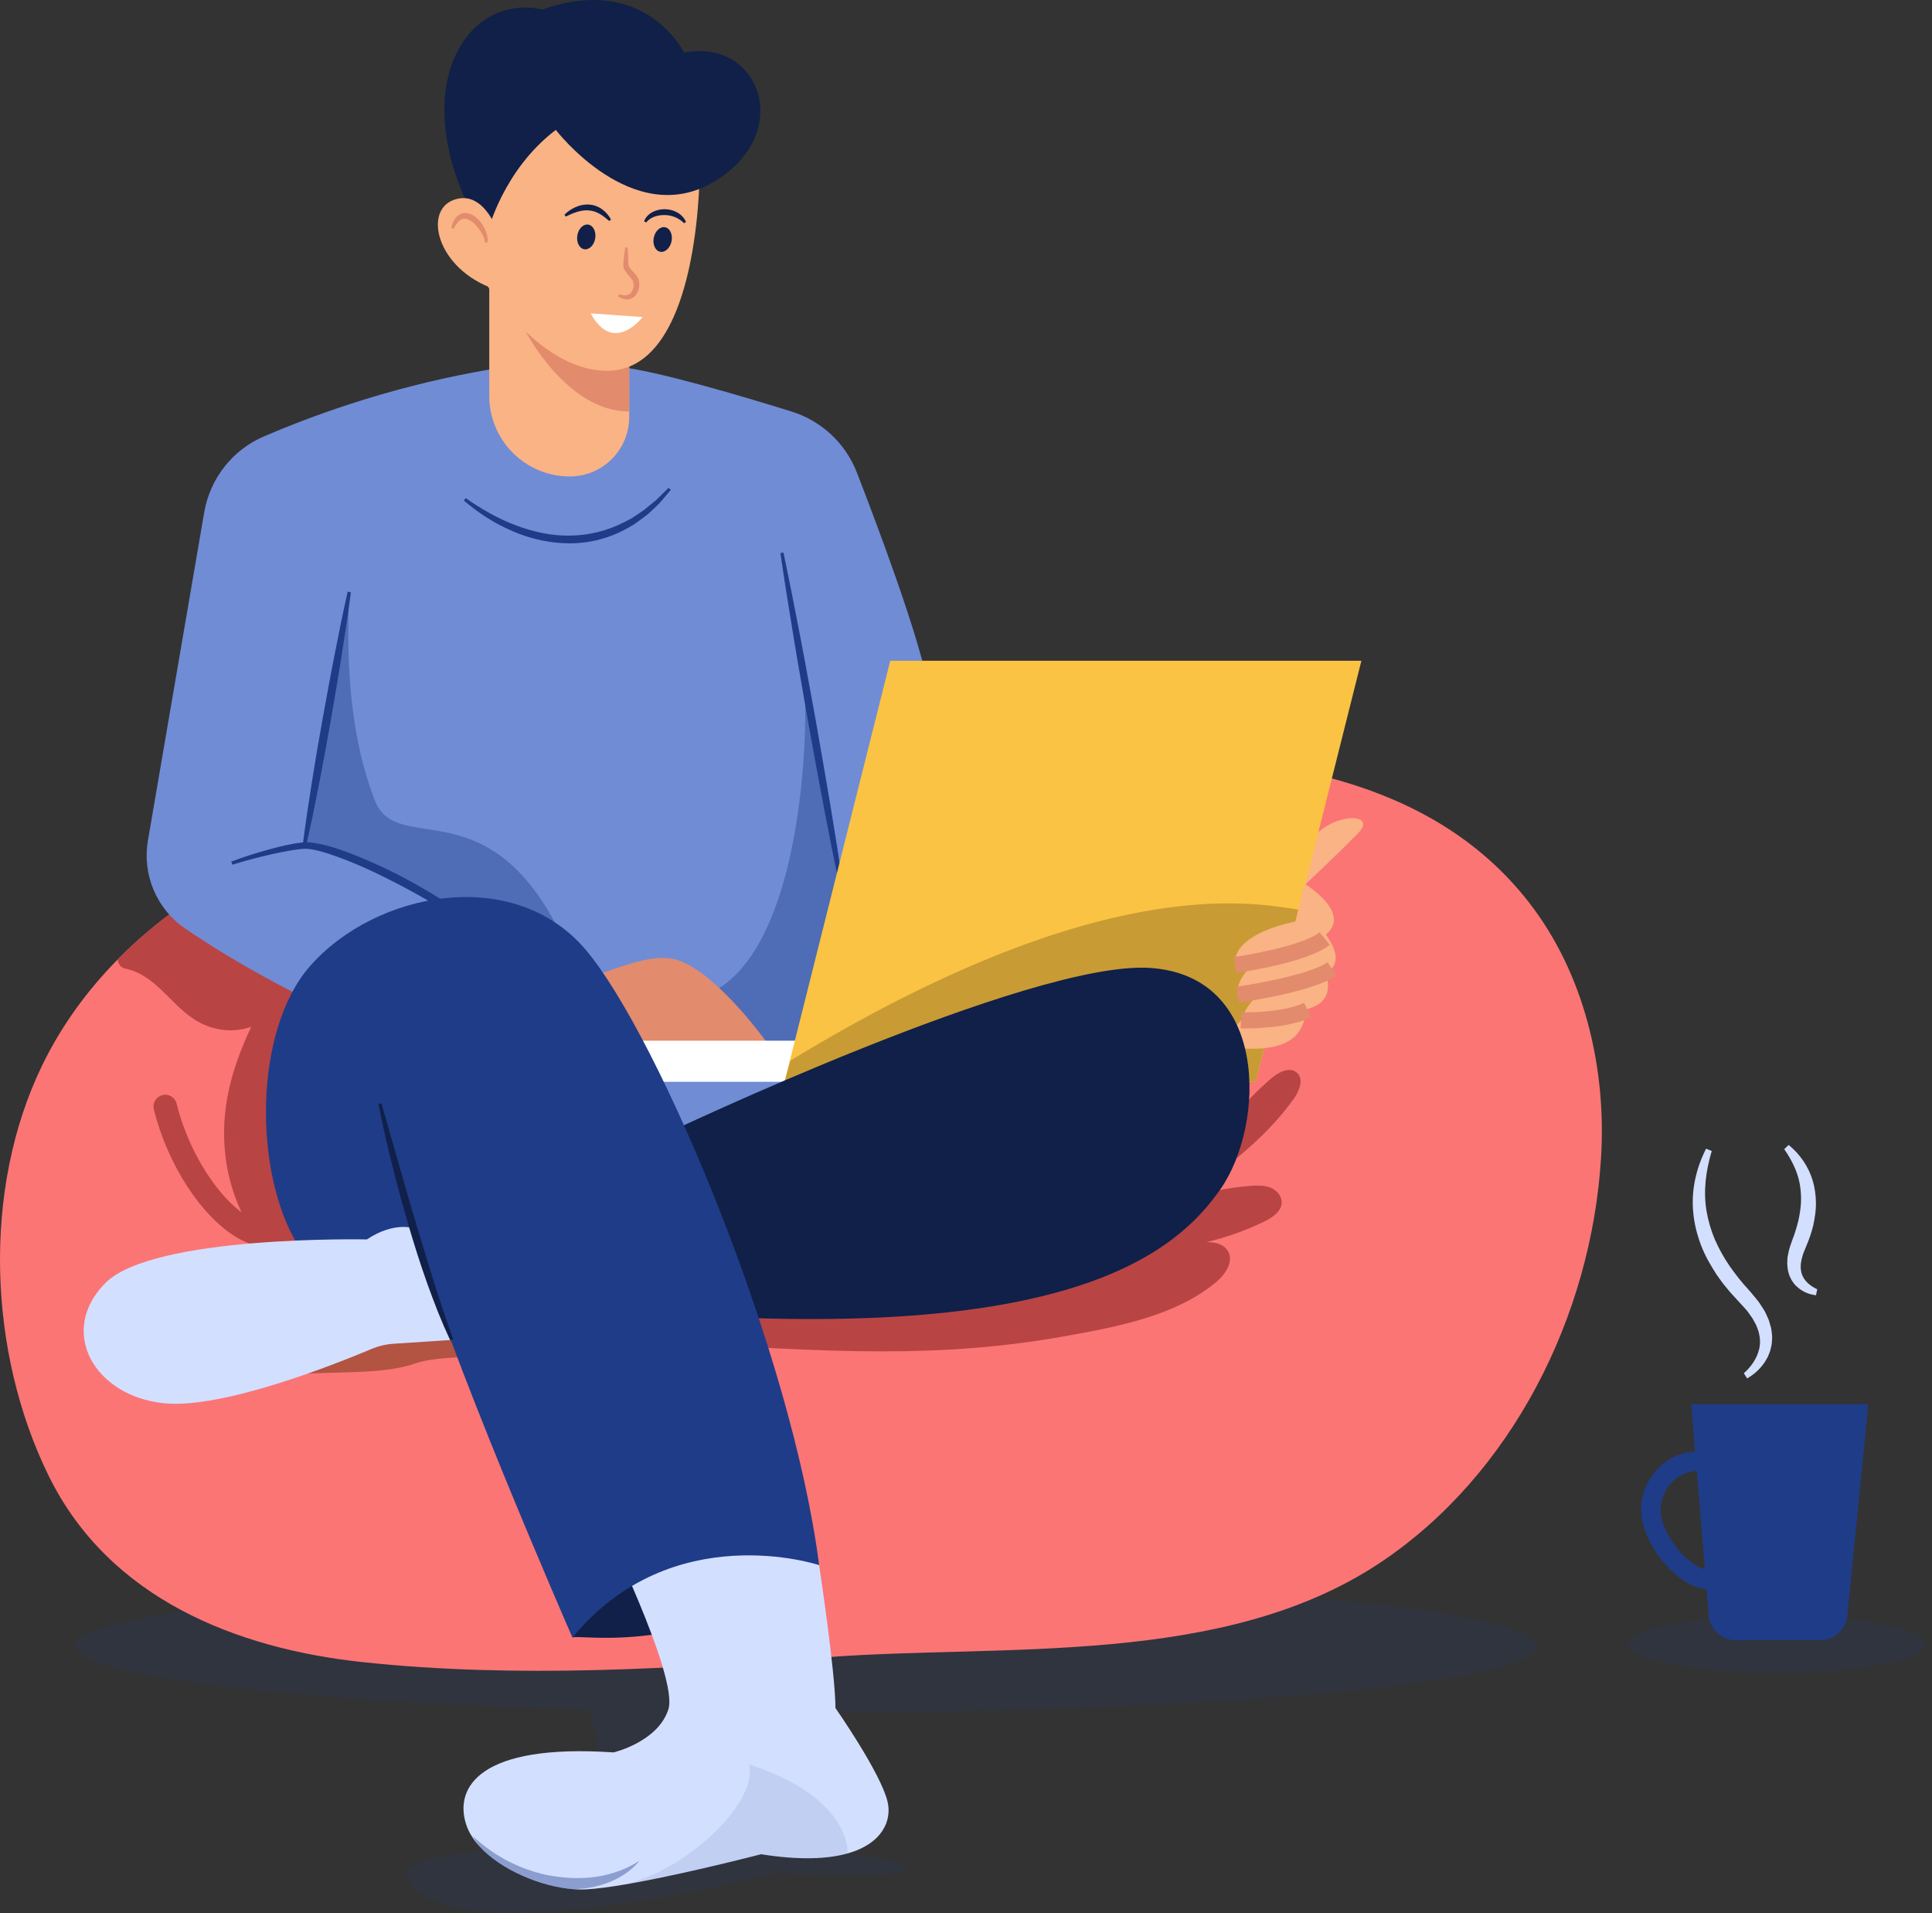 <svg id="guy" width="301" height="298" viewBox="0 0 301 298" fill="none" xmlns="http://www.w3.org/2000/svg">
    <rect x="0" y="0" width="301" height="298" fill="#333333" stroke="none"/>
    <path opacity="0.15"
        d="M276.905 260.555C289.707 260.555 300.085 258.579 300.085 256.142C300.085 253.705 289.707 251.729 276.905 251.729C264.103 251.729 253.725 253.705 253.725 256.142C253.725 258.579 264.103 260.555 276.905 260.555Z"
        fill="#1F3C88" />
    <path
        d="M266.271 247.551C261.255 247.551 255.672 240.209 255.672 235.234C255.672 230.176 259.705 226.062 264.661 226.062C269.618 226.062 273.65 230.176 273.65 235.234C273.65 239.996 271.646 247.551 266.271 247.551ZM264.661 229.112C261.386 229.112 258.722 231.858 258.722 235.234C258.722 238.958 263.237 244.501 266.271 244.501C269.058 244.501 270.6 239.022 270.6 235.234C270.6 231.858 267.935 229.112 264.661 229.112Z"
        fill="#1F3C88" />
    <path
        d="M283.611 255.487H270.414C268.222 255.487 266.395 253.806 266.214 251.621L263.485 218.735H291.087L287.805 251.69C287.591 253.846 285.777 255.487 283.611 255.487Z"
        fill="#1F3C88" />
    <path
        d="M266.686 179.291C265.761 182.387 265.348 185.573 265.872 188.638C266.133 190.165 266.568 191.655 267.172 193.085C267.793 194.508 268.563 195.872 269.441 197.174C270.349 198.458 271.313 199.716 272.403 200.88C272.661 201.16 272.942 201.507 273.225 201.846C273.501 202.189 273.795 202.511 274.053 202.871L274.785 203.997C275.039 204.363 275.19 204.814 275.391 205.219C275.603 205.62 275.706 206.087 275.838 206.531C275.992 206.968 276.017 207.452 276.073 207.919C276.108 208.152 276.102 208.39 276.081 208.629L276.033 209.339C275.999 209.573 275.934 209.803 275.884 210.034C275.832 210.264 275.782 210.495 275.685 210.709L275.418 211.356C275.309 211.561 275.19 211.758 275.076 211.957C274.968 212.161 274.829 212.341 274.693 212.523C274.556 212.703 274.428 212.89 274.268 213.047C273.666 213.723 272.996 214.267 272.195 214.719L271.686 213.912C272.816 212.917 273.741 211.58 274.055 210.204C274.116 210.036 274.13 209.859 274.15 209.684C274.167 209.51 274.202 209.338 274.209 209.165L274.186 208.641C274.187 208.468 274.175 208.295 274.125 208.123C274.045 207.78 274.023 207.434 273.867 207.102C273.735 206.768 273.649 206.426 273.443 206.112C273.252 205.795 273.119 205.462 272.891 205.159L272.236 204.244C272.002 203.947 271.724 203.673 271.473 203.386L270.663 202.503C270.083 201.882 269.505 201.259 268.975 200.588C268.417 199.943 267.925 199.237 267.432 198.537C266.501 197.094 265.629 195.592 265.011 193.963C264.398 192.337 263.963 190.632 263.806 188.895C263.449 185.412 264.277 181.917 265.803 178.929L266.686 179.291Z"
        fill="#D3DFFF" />
    <path
        d="M278.673 178.35C280.38 179.749 281.777 181.697 282.421 183.945C282.758 185.06 282.903 186.227 282.919 187.386C282.935 188.548 282.748 189.688 282.518 190.803C282.258 191.91 281.885 192.98 281.453 194.009L281.164 194.716C281.079 194.937 280.974 195.159 280.901 195.381L280.716 196.046C280.648 196.27 280.641 196.482 280.594 196.702C280.538 196.926 280.56 197.131 280.55 197.345C280.526 197.565 280.584 197.757 280.604 197.964C280.611 198.177 280.709 198.352 280.75 198.558C280.841 198.738 280.907 198.939 281.031 199.109C281.454 199.828 282.268 200.439 283.118 200.826L282.931 201.761C281.72 201.635 280.591 201.118 279.688 200.163C279.462 199.932 279.292 199.646 279.108 199.373C278.975 199.077 278.789 198.785 278.711 198.469C278.625 198.155 278.52 197.833 278.505 197.516C278.475 197.198 278.424 196.87 278.455 196.564C278.48 196.258 278.462 195.929 278.531 195.637L278.713 194.747C278.786 194.457 278.889 194.186 278.977 193.904C279.071 193.623 279.161 193.334 279.248 193.115C279.629 192.174 279.904 191.208 280.154 190.248C280.384 189.283 280.527 188.309 280.587 187.338C280.632 186.366 280.564 185.4 280.399 184.444C280.061 182.526 279.162 180.719 277.978 179.004L278.673 178.35Z"
        fill="#D3DFFF" />
    <path opacity="0.15"
        d="M239.385 256.412C239.385 250.691 188.421 246.054 125.554 246.054C62.686 246.054 11.722 250.691 11.722 256.412C11.722 261.052 45.252 264.979 91.465 266.298C96.497 274.554 88.097 284.429 81.659 287.991C70.353 288.555 62.239 289.813 63.516 292.497C69.558 305.185 120.907 291.684 120.907 291.684C120.907 291.684 140.986 292.932 140.986 291.023C140.986 290.144 137.45 289.342 131.634 288.732L132.064 288.707L110.387 266.679C115.349 266.739 120.411 266.771 125.554 266.771C188.421 266.77 239.385 262.133 239.385 256.412Z"
        fill="#1F3C88" />
    <path
        d="M249.44 180.322C247.94 205.082 235.459 229.824 215 243.439C190.612 259.671 156.513 256.078 128.74 258.146C104.73 259.933 80.538 261.47 56.522 258.914C36.843 256.816 16.994 249.02 7.594 229.915C-1.825 210.767 -2.843 185.324 6.575 165.944C9.576 159.759 13.596 154.263 18.324 149.468C19.092 148.681 19.891 147.913 20.703 147.162C21.252 146.656 21.807 146.156 22.374 145.668C23.24 144.918 24.131 144.186 25.034 143.472C25.333 143.24 25.631 143.008 25.936 142.776C26.235 142.545 26.54 142.319 26.845 142.093C27.15 141.867 27.455 141.642 27.767 141.422C27.998 141.257 28.23 141.093 28.462 140.928C28.846 140.654 29.237 140.385 29.633 140.123C33.141 137.756 36.837 135.676 40.65 133.889C44.358 132.138 48.177 130.662 52.02 129.466C64.653 125.544 77.847 124.153 90.883 122.439C118.547 118.809 146.71 117.571 174.593 117.589C197.346 117.596 222.966 120.999 238.18 140.532C246.768 151.561 250.301 166.219 249.44 180.322Z"
        fill="#FB7575" />
    <path
        d="M202.599 138.503C202.599 138.503 208.468 132.99 211.578 129.799C214.688 126.608 207.902 126.505 204.558 130.481C201.213 134.458 202.599 138.503 202.599 138.503Z"
        fill="#F9B384" />
    <path
        d="M40.65 133.889C36.837 135.676 33.14 137.756 29.633 140.123C29.236 140.385 28.846 140.654 28.462 140.928C28.23 141.093 27.998 141.258 27.766 141.422C27.455 141.642 27.15 141.868 26.845 142.093C26.54 142.319 26.235 142.545 25.936 142.776C25.631 143.008 25.332 143.24 25.033 143.472C24.143 144.179 23.27 144.906 22.41 145.65L22.374 145.668C21.806 146.156 21.251 146.656 20.702 147.163C19.891 147.913 19.092 148.682 18.323 149.468C18.39 150.115 18.811 150.737 19.503 150.879C24.082 151.805 26.375 156.173 30.065 158.657C32.803 160.5 36.041 161.005 39.14 159.949C35.803 167.015 33.963 174.024 35.403 181.933C35.842 184.324 36.602 186.652 37.638 188.851C33.35 185.666 29.22 178.845 27.521 171.927C27.28 170.945 26.288 170.329 25.307 170.586C24.326 170.827 23.726 171.818 23.967 172.8C26.07 181.365 31.423 189.594 36.985 192.812C38.309 193.578 39.654 194.066 40.986 194.29C42.088 195.702 43.318 197.013 44.669 198.189L52.892 200.489L59.602 157.179L40.65 133.889Z"
        fill="#B94444" />
    <path
        d="M64.482 162.974C47.481 156.352 35.678 149.311 28.825 144.622C24.384 141.582 22.137 136.223 23.047 130.919L31.814 79.817C32.717 74.557 36.204 70.085 41.109 67.983C55.174 61.952 68.868 58.505 80.952 56.834C80.952 56.834 87.721 56.288 96.355 57.139C102.036 57.699 115.041 61.531 123.309 64.099C127.98 65.55 131.73 69.048 133.499 73.608C136.965 82.543 142.596 97.632 144.392 105.786C150.594 133.948 149.577 131.864 149.577 131.864L155.982 175.174L87.967 178.986L70.582 171.056L64.482 162.974Z"
        fill="#708CD5" />
    <path
        d="M106.572 8.186C106.572 8.186 100.548 -4.166 84.536 1.476C72.946 -1.04 64.101 12.685 72.641 31.366L88.73 35.102L106.572 8.186Z"
        fill="#102048" />
    <path
        d="M98.032 43.109V64.959C98.032 70.071 93.884 74.219 88.772 74.219C81.843 74.219 76.225 68.6 76.225 61.671V43.109H98.032Z"
        fill="#F9B384" />
    <path d="M98.032 52.173V64.093C88.315 64.141 81.867 51.575 81.867 51.575L98.032 52.173Z"
        fill="#E28B6D" />
    <path
        d="M107.646 40.358C107.06 43.383 106.224 46.482 105.023 49.209C102.924 53.997 99.722 57.645 94.83 57.749C83.38 57.993 74.547 42.346 74.547 42.346L76.377 20.996L85.07 11.236L109.012 26.029C109.012 26.029 109.079 32.97 107.646 40.358Z"
        fill="#F9B384" />
    <path
        d="M75.996 36.094C75.996 36.094 78.36 26.486 86.595 20.234C86.595 20.234 98.566 35.865 111.224 28.316C123.881 20.767 118.391 5.899 106.572 8.186L93 6.661L75.996 12.075L73.099 25.419L75.996 36.094Z"
        fill="#102048" />
    <path opacity="0.4"
        d="M88.013 146.822C76.479 121.9 61.941 133.795 58.382 124.645C53.397 111.824 54.342 97.321 54.316 92.925L47.369 132.042C47.369 132.042 62.879 133.516 68.613 142.855L88.013 146.822Z"
        fill="#1F3C88" />
    <path
        d="M54.669 92.258C54.237 95.605 53.727 98.938 53.2 102.267C52.688 105.599 52.085 108.916 51.532 112.241C50.953 115.561 50.345 118.877 49.695 122.185L48.701 127.143C48.342 128.791 48.007 130.443 47.621 132.086L47.117 131.997C47.318 130.322 47.571 128.655 47.799 126.984L48.567 121.985C49.091 118.655 49.658 115.332 50.254 112.015C50.875 108.702 51.448 105.38 52.11 102.074C52.758 98.766 53.423 95.461 54.165 92.169L54.669 92.258Z"
        fill="#1F3C88" />
    <path
        d="M122.057 86.072C122.98 90.418 123.832 94.777 124.668 99.138C125.517 103.497 126.282 107.872 127.094 112.238C127.868 116.61 128.625 120.986 129.362 125.365L130.426 131.941C130.755 134.138 131.106 136.331 131.41 138.532L130.941 138.616C130.465 136.445 130.038 134.266 129.587 132.091L128.312 125.553C127.49 121.188 126.689 116.821 125.904 112.45C125.156 108.073 124.363 103.703 123.653 99.319C122.93 94.938 122.223 90.553 121.587 86.156L122.057 86.072Z"
        fill="#1F3C88" />
    <path opacity="0.4"
        d="M125.279 106.244C126.092 114.174 124.872 155.247 105.759 155.857L105.962 164.804L136.055 162.974L125.279 106.244Z"
        fill="#1F3C88" />
    <path
        d="M85.985 154.739C99.557 148.944 102.152 149.16 103.98 149.249C110.232 149.554 119.23 162.059 119.23 162.059L119.077 164.346H84.765L85.985 154.739Z"
        fill="#E28B6D" />
    <path d="M138.191 162.109H95.948V168.514H138.191V162.109Z" fill="white" />
    <path d="M195.632 168.519H122.229L138.699 102.924H212.102L195.632 168.519Z" fill="#FBC343" />
    <path
        d="M202.285 141.692C195.022 140.607 171.537 135.727 123.144 165.21L122.026 169.277L195.632 168.52L202.285 141.692Z"
        fill="#C89B35" />
    <path
        d="M203.677 156.264C203.219 159.352 203.067 163.889 193.497 163.317L190.676 161.868L193.345 158.932L199.102 155.997L203.677 156.264Z"
        fill="#F9B384" />
    <path
        d="M204.579 147.927C204.579 147.927 209.816 154.769 204.553 156.874C198.835 159.161 193.345 158.932 193.345 158.932C195.785 152.07 203.715 152.527 203.715 152.527L204.579 147.927Z"
        fill="#F9B384" />
    <path
        d="M204.731 143.504C204.731 143.504 211.95 150.214 205.24 152.095C195.764 154.751 192.836 154.942 192.836 154.942C192.328 149.909 201.732 146.656 201.732 146.656L204.731 143.504Z"
        fill="#F9B384" />
    <path
        d="M203.257 137.659C203.257 137.659 213.119 143.657 203.867 147.012C194.616 150.367 192.43 150.316 192.43 150.316C191.921 145.284 201.834 143.555 201.834 143.555L203.257 137.659Z"
        fill="#F9B384" />
    <path d="M192.43 150.316C192.43 150.316 203.181 148.791 206.383 146.198" stroke="#E28B6D" stroke-width="2.5"
        stroke-miterlimit="10" />
    <path d="M192.836 154.942C192.836 154.942 204.02 153.366 207.527 150.926" stroke="#E28B6D" stroke-width="2.5"
        stroke-miterlimit="10" />
    <path d="M193.345 158.932C193.345 158.932 199.978 159.161 203.715 157.331" stroke="#E28B6D" stroke-width="2.5"
        stroke-miterlimit="10" />
    <path d="M89.187 255.084C90.305 254.474 107.995 258.337 127.617 243.799L102.302 236.58L89.187 255.084Z"
        fill="#102048" />
    <path
        d="M201.592 171.117C202.434 169.915 203.16 168.146 202.098 167.134C200.994 166.072 199.188 167.006 198.029 168.006C195.986 169.763 194.132 171.69 192.417 173.74L149.681 181.682L91.121 195.914L101.189 208.765C130.469 210.9 147.146 211.449 165.469 208.216C174.809 206.568 183.158 204.868 189.386 199.793C190.868 198.579 192.271 196.542 191.308 194.889C190.655 193.772 189.301 193.48 187.94 193.492C191.07 192.754 194.107 191.674 196.993 190.264C198.28 189.642 199.713 188.666 199.683 187.239C199.665 186.214 198.835 185.348 197.883 184.982C196.932 184.616 195.882 184.647 194.864 184.72C190.96 185.013 187.099 185.867 183.432 187.245C190.106 182.585 196.895 177.76 201.592 171.117ZM183.341 187.306C183.341 187.294 183.347 187.288 183.359 187.276C183.377 187.27 183.402 187.264 183.42 187.252C183.396 187.27 183.365 187.288 183.341 187.306Z"
        fill="#B94444" />
    <path
        d="M103.522 176.699C103.522 176.699 160.557 149.554 179.162 150.774C197.767 151.994 197.157 175.174 190.142 185.239C183.127 195.304 166.657 208.724 105.962 204.759L103.522 176.699Z"
        fill="#102048" />
    <path
        d="M132.064 288.707C128.977 289.579 124.598 289.793 118.571 288.835C118.571 288.835 110.763 290.86 103.077 292.452C97.874 293.532 92.731 294.41 90.102 294.325C89.876 294.319 89.651 294.307 89.419 294.288C84.374 293.928 78.018 291.299 74.645 287.542C74.639 287.529 74.632 287.517 74.62 287.511C73.693 286.474 72.992 285.346 72.613 284.162C70.783 278.465 74.651 271.554 95.592 272.975C95.592 272.975 102.503 271.352 104.132 266.265C105.761 261.184 93.762 236.784 93.762 236.784L110.842 225.194L127.617 243.799C127.617 243.799 130.161 260.574 130.161 266.064C130.161 266.064 137.273 276.232 138.292 280.704C138.945 283.558 137.517 287.163 132.064 288.707Z"
        fill="#D3DFFF" />
    <path
        d="M36.031 134.215C37.987 133.462 39.981 132.854 41.996 132.294C43.005 132.019 44.02 131.761 45.054 131.558C45.57 131.454 46.092 131.365 46.621 131.292C46.887 131.256 47.152 131.228 47.428 131.206C47.722 131.192 48.009 131.195 48.283 131.223C50.474 131.453 52.461 132.141 54.434 132.87C56.397 133.618 58.318 134.456 60.205 135.362C62.097 136.257 63.939 137.254 65.751 138.299C67.561 139.346 69.343 140.444 71.075 141.619C74.515 143.994 77.826 146.603 80.676 149.677L80.314 150.04C78.78 148.652 77.184 147.34 75.524 146.113C73.877 144.869 72.172 143.701 70.429 142.595C66.971 140.336 63.34 138.35 59.644 136.516C57.795 135.6 55.912 134.754 53.999 133.999C52.088 133.285 50.131 132.52 48.184 132.256C47.94 132.221 47.709 132.213 47.483 132.215C47.241 132.227 46.988 132.246 46.738 132.272C46.236 132.328 45.731 132.399 45.226 132.487C44.216 132.664 43.204 132.869 42.196 133.095C40.182 133.553 38.174 134.087 36.203 134.697L36.031 134.215Z"
        fill="#1F3C88" />
    <path
        d="M46.182 214.061C53.045 213.604 59.789 214.095 64.685 212.384C69.921 210.554 83.595 211.774 83.595 211.774L76.072 200.946L45.572 208.571L46.182 214.061Z"
        fill="#B35341" />
    <path
        d="M46.487 194.084C39.472 182.799 39.472 160.534 48.317 150.469C58.426 138.965 80.037 134.609 91.322 148.029C102.607 161.449 123.347 210.554 127.617 243.799C127.617 243.799 104.742 236.174 89.187 255.084C89.187 255.084 68.752 208.419 64.482 191.339L52.892 200.489L46.487 194.084Z"
        fill="#1F3C88" />
    <path
        d="M64.482 191.339C64.482 191.339 61.432 190.22 57.162 193.067C57.162 193.067 23.815 192.355 16.394 199.879C8.972 207.402 14.666 217.467 25.544 218.585C34.674 219.524 52.398 212.442 57.859 210.141C58.968 209.674 60.147 209.393 61.347 209.315L70.379 208.724L64.482 191.339Z"
        fill="#D3DFFF" />
    <path
        d="M77.799 36.716C77.799 36.716 75.563 29.303 70.642 31.156C65.722 33.009 68.342 42.658 78.055 45.342L77.799 36.716Z"
        fill="#F9B384" />
    <path
        d="M72.559 77.589C74.988 79.302 77.576 80.775 80.321 81.82C83.064 82.848 85.958 83.499 88.861 83.43C91.757 83.395 94.625 82.681 97.213 81.357L98.187 80.862C98.506 80.687 98.799 80.466 99.106 80.269C99.714 79.863 100.343 79.482 100.885 78.983L101.742 78.288L102.172 77.94C102.312 77.82 102.436 77.683 102.568 77.554C103.089 77.031 103.617 76.512 104.153 75.996L104.518 76.304C104.038 76.884 103.549 77.461 103.052 78.034C102.926 78.175 102.809 78.326 102.676 78.461L102.263 78.852L101.434 79.635C100.895 80.177 100.262 80.607 99.647 81.061C99.335 81.281 99.038 81.526 98.713 81.727L97.713 82.298C95.039 83.806 91.955 84.621 88.873 84.639C85.791 84.646 82.733 83.978 79.935 82.774C77.129 81.583 74.547 79.933 72.265 77.964L72.559 77.589Z"
        fill="#1F3C88" />
    <path
        d="M59.428 171.865L62.071 181.113C62.97 184.189 63.81 187.28 64.75 190.342C65.669 193.409 66.585 196.477 67.55 199.528C68.033 201.053 68.509 202.582 69.038 204.091C69.296 204.847 69.529 205.615 69.802 206.366C70.075 207.117 70.341 207.872 70.599 208.631L70.159 208.815C69.478 207.357 68.84 205.877 68.238 204.385C67.638 202.89 67.093 201.378 66.54 199.866C65.456 196.836 64.498 193.766 63.59 190.683C62.71 187.592 61.84 184.499 61.076 181.378C60.303 178.26 59.573 175.133 58.964 171.975L59.428 171.865Z"
        fill="#102048" />
    <path opacity="0.1"
        d="M132.064 288.707C128.977 289.579 124.598 289.793 118.571 288.835C118.571 288.835 105.657 292.141 97.499 293.437C105.886 291.76 118.086 281.39 116.713 274.832C128.761 278.798 132.04 284.821 132.064 288.707Z"
        fill="#1F3C88" />
    <path opacity="0.4"
        d="M99.63 289.854C98.075 291.769 95.757 293.068 93.323 293.721C92.048 294.063 90.736 294.246 89.419 294.288C84.374 293.928 78.018 291.299 74.645 287.542C74.639 287.53 74.632 287.517 74.62 287.512C74.26 287.024 73.925 286.517 73.632 285.992C75.425 287.664 77.377 289.03 79.482 290.074C80.537 290.574 81.605 291.055 82.721 291.391C83.264 291.599 83.831 291.721 84.392 291.879C84.948 292.05 85.527 292.117 86.1 292.22C90.657 292.989 95.495 292.513 99.63 289.854Z"
        fill="#1F3C88" />
    <path
        d="M75.588 37.767C75.475 37.101 75.162 36.48 74.794 35.913C74.417 35.352 73.968 34.829 73.449 34.462C72.929 34.098 72.365 33.917 71.89 34.174C71.39 34.423 70.995 35.029 70.65 35.644L70.312 35.526C70.457 34.803 70.725 34.007 71.482 33.482C71.856 33.221 72.367 33.128 72.811 33.208C73.258 33.289 73.648 33.481 73.978 33.721C74.637 34.205 75.119 34.835 75.47 35.523C75.811 36.208 76.055 36.982 75.946 37.775L75.588 37.767Z"
        fill="#E28B6D" />
    <path
        d="M102.851 39.214C103.614 39.369 104.407 38.642 104.622 37.59C104.836 36.538 104.391 35.559 103.628 35.403C102.864 35.248 102.072 35.974 101.857 37.027C101.643 38.079 102.088 39.058 102.851 39.214Z"
        fill="#102048" />
    <path
        d="M91.026 38.825C91.795 38.95 92.558 38.193 92.731 37.133C92.904 36.073 92.421 35.112 91.652 34.987C90.883 34.861 90.12 35.619 89.947 36.679C89.774 37.739 90.257 38.7 91.026 38.825Z"
        fill="#102048" />
    <path
        d="M97.772 38.553C97.844 39.418 97.879 40.281 97.889 41.124C97.923 41.447 98.073 41.723 98.343 42.017C98.603 42.308 98.939 42.612 99.229 43.036C99.375 43.245 99.489 43.512 99.545 43.775C99.606 44.036 99.614 44.296 99.596 44.552C99.553 45.059 99.373 45.559 99.035 45.97C98.87 46.177 98.649 46.347 98.408 46.471C98.158 46.579 97.889 46.648 97.63 46.635C97.109 46.612 96.661 46.41 96.288 46.149L96.457 45.834C96.852 45.962 97.246 46.062 97.595 45.996C97.941 45.948 98.216 45.763 98.399 45.479C98.772 44.923 98.827 44.053 98.467 43.533C98.278 43.232 97.967 42.95 97.672 42.578C97.373 42.226 97.088 41.694 97.108 41.14C97.174 40.254 97.28 39.386 97.415 38.523L97.772 38.553Z"
        fill="#E28B6D" />
    <path
        d="M87.939 33.445C88.425 32.96 89.002 32.558 89.651 32.269C90.297 31.979 91.031 31.818 91.775 31.864C92.518 31.907 93.247 32.183 93.828 32.616C94.414 33.045 94.865 33.603 95.2 34.205L94.918 34.424C94.413 33.995 93.926 33.591 93.394 33.292C92.865 32.994 92.297 32.812 91.711 32.772C90.528 32.681 89.325 33.152 88.148 33.735L87.939 33.445Z"
        fill="#102048" />
    <path
        d="M100.35 34.489C100.552 33.84 101.092 33.328 101.686 33.023C102.287 32.71 102.964 32.577 103.632 32.588C104.302 32.603 104.974 32.775 105.557 33.117C106.14 33.453 106.623 33.971 106.875 34.572L106.575 34.768C105.746 33.934 104.704 33.535 103.609 33.498C102.529 33.474 101.385 33.772 100.671 34.647L100.35 34.489Z"
        fill="#102048" />
    <path d="M92.022 48.813L100.113 49.39C100.113 49.39 95.6 55.377 92.022 48.813Z" fill="white" />
</svg>